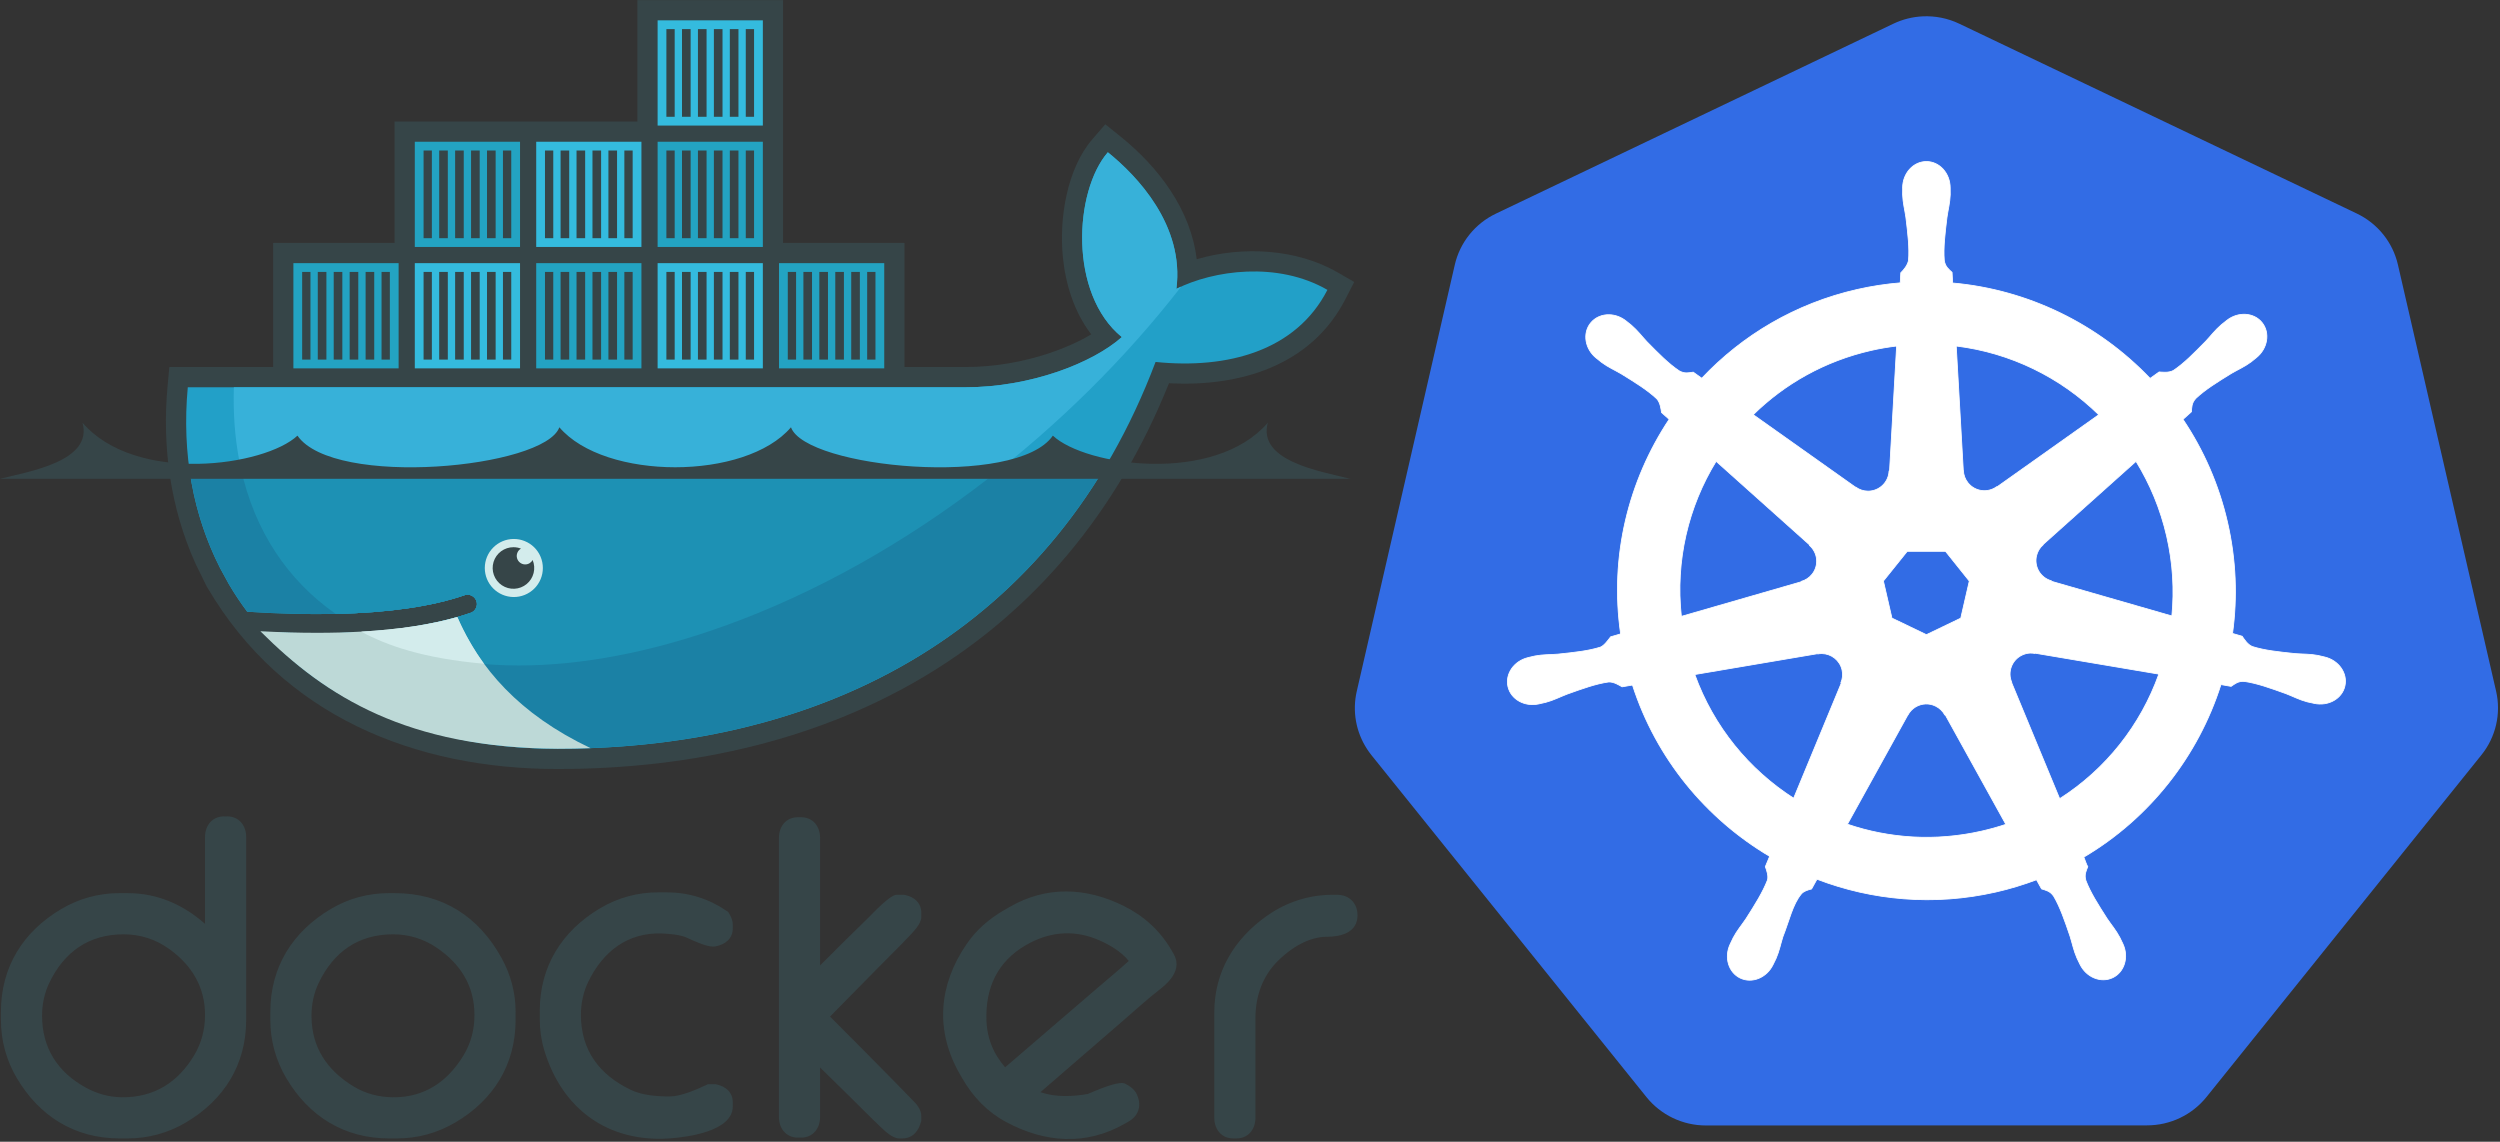 <svg xmlns="http://www.w3.org/2000/svg" width="762" height="348" fill="none" viewBox="0 0 762 348"><rect x="0" y="0" width="762" height="348" fill="#333333" stroke="none"/><g clip-path="url(#clip0)"><path fill="#364548" fill-rule="evenodd" d="M62.494 281.591V255.113C62.494 251.633 64.669 248.839 68.271 248.839H69.268C72.869 248.839 75.034 251.637 75.034 255.113V310.858C75.034 324.452 68.318 335.269 56.615 342.16C51.254 345.336 45.134 347.005 38.902 346.99H36.415C22.818 346.99 12.016 340.27 5.114 328.574C1.933 323.214 0.264 317.091 0.285 310.858V308.374C0.285 294.776 7.004 283.965 18.698 277.062C24.058 273.879 30.181 272.209 36.415 272.231H38.902C48.104 272.231 55.911 275.798 62.494 281.591ZM12.823 309.614C12.823 319.434 17.583 326.817 26.187 331.526C29.667 333.429 33.444 334.452 37.414 334.452C47.052 334.452 54.202 329.904 59.133 321.737C61.426 317.937 62.494 313.779 62.494 309.36C62.494 300.848 58.465 294.204 51.605 289.27C47.446 286.28 42.764 284.779 37.658 284.779C27.152 284.779 19.591 290.088 15.053 299.516C13.523 302.704 12.823 306.088 12.823 309.614ZM118.538 272.231H120.276C134.805 272.231 145.855 279.279 152.857 291.962C155.657 297.035 157.155 302.573 157.155 308.374V310.858C157.155 324.452 150.452 335.284 138.731 342.161C133.305 345.344 127.31 346.99 121.022 346.99H118.538C104.941 346.99 94.135 340.27 87.236 328.574C84.054 323.214 82.383 317.092 82.402 310.858V308.374C82.402 294.774 89.149 283.999 100.814 277.065C106.237 273.843 112.236 272.231 118.538 272.231ZM94.943 309.614C94.943 319.146 99.62 326.158 107.671 331.089C111.451 333.403 115.615 334.452 120.031 334.452C129.45 334.452 136.412 329.676 141.257 321.727C143.568 317.937 144.613 313.773 144.613 309.36C144.613 300.496 140.344 293.725 133.046 288.819C129.047 286.128 124.595 284.779 119.779 284.779C109.273 284.779 101.712 290.088 97.176 299.516C95.642 302.704 94.943 306.088 94.943 309.614ZM209.286 285.781C207.392 284.894 203.848 284.6 201.803 284.522C191.326 284.127 183.745 290.028 179.298 299.27C177.763 302.458 177.062 305.832 177.062 309.36C177.062 320.101 182.702 327.621 192.289 332.205C195.791 333.879 200.312 334.196 204.139 334.196C207.505 334.196 212.263 332.134 215.251 330.715L215.768 330.469H218.087L218.343 330.521C221.195 331.115 223.347 332.922 223.347 335.991V337.232C223.347 344.867 209.394 346.615 204.07 346.987C185.281 348.287 171.23 337.968 165.873 320.047C164.942 316.935 164.523 313.844 164.523 310.601V308.12C164.523 294.522 171.272 283.75 182.935 276.822C188.358 273.602 194.355 271.984 200.655 271.984H203.141C209.824 271.984 215.98 273.882 221.499 277.651L221.952 277.965L222.238 278.437C222.834 279.425 223.347 280.567 223.347 281.742V282.983C223.347 286.184 220.952 287.906 218.062 288.463L217.822 288.505H217.081C215.21 288.505 210.956 286.568 209.286 285.781ZM249.96 294.272C254.831 289.395 259.718 284.527 264.662 279.73C266.039 278.392 271.255 272.728 273.309 272.728H275.555L275.811 272.781C278.672 273.375 280.815 275.186 280.815 278.261V279.501C280.815 281.598 278.358 284.035 277.003 285.47C274.123 288.524 271.09 291.478 268.142 294.468L252.991 309.849C259.514 316.387 266.031 322.929 272.501 329.517C274.296 331.336 276.077 333.168 277.843 335.013C278.466 335.669 279.386 336.484 279.908 337.392C280.47 338.243 280.815 339.203 280.815 340.227V341.522L280.742 341.821C280.038 344.683 278.222 346.99 275.052 346.99H274.053C271.979 346.99 269.635 344.644 268.214 343.302C265.285 340.541 262.458 337.638 259.587 334.817L249.96 325.367V340.472C249.96 343.951 247.782 346.748 244.184 346.748H243.197C239.595 346.748 237.42 343.951 237.42 340.472V255.355C237.42 251.876 239.596 249.093 243.197 249.093H244.184C247.782 249.093 249.96 251.876 249.96 255.355V294.272ZM406.251 272.728H407.497C411.258 272.728 413.768 275.262 413.768 279.002C413.768 284.194 408.805 285.522 404.511 285.522C398.88 285.522 393.502 288.932 389.62 292.756C384.779 297.528 382.661 303.641 382.661 310.36V340.718C382.661 344.197 380.488 346.99 376.884 346.99H375.893C372.289 346.99 370.117 344.199 370.117 340.718V308.617C370.117 296.29 376.118 286.228 386.122 279.17C392.096 274.955 398.938 272.73 406.251 272.73V272.728ZM317.124 332.89C321.688 334.484 326.891 334.256 331.573 333.44C333.968 332.422 340.091 329.751 342.344 330.142L342.695 330.202L343.019 330.361C344.395 331.027 345.707 331.971 346.409 333.371C348.05 336.651 347.262 339.949 344.038 341.812L342.966 342.432C331.071 349.296 318.419 348.345 306.562 341.933C300.893 338.868 296.556 334.319 293.356 328.773L292.609 327.477C284.972 314.252 286.003 300.341 294.615 287.765C297.588 283.418 301.474 280.06 306.016 277.434L307.735 276.442C318.937 269.975 330.943 270.419 342.448 276.094C348.634 279.146 353.646 283.695 357.1 289.678L357.721 290.756C360.23 295.103 356.98 298.889 353.625 301.479C349.732 304.482 345.801 308.098 342.069 311.318C333.748 318.502 325.439 325.702 317.124 332.89ZM306.355 325.326C315.66 317.348 324.968 309.362 334.249 301.349C337.421 298.614 340.899 295.776 344.045 292.9C341.52 289.719 337.303 287.425 333.72 286.058C326.486 283.302 319.354 284.228 312.721 288.057C304.039 293.07 300.341 301.053 300.665 310.988C300.794 314.901 301.846 318.672 303.922 322C304.654 323.174 305.471 324.276 306.355 325.326ZM238.68 74.041H275.685V111.869H294.394C303.035 111.869 311.922 110.33 320.104 107.557C324.125 106.193 328.637 104.297 332.604 101.91C327.38 95.09 324.713 86.479 323.929 77.991C322.861 66.444 325.192 51.417 333.005 42.38L336.895 37.881L341.53 41.608C353.2 50.983 363.015 64.085 364.745 79.02C378.796 74.887 395.295 75.865 407.68 83.013L412.761 85.945L410.088 91.166C399.613 111.608 377.712 117.942 356.302 116.821C324.264 196.618 254.514 234.395 169.943 234.395C126.249 234.395 86.163 218.062 63.336 179.297L62.962 178.666L59.636 171.898C51.92 154.835 49.357 136.142 51.095 117.463L51.617 111.869H83.262V74.041H120.264V37.037H194.274V0.033H238.68V74.041Z" clip-rule="evenodd"/><path fill="#22A0C8" fill-rule="evenodd" d="M358.568 88.036C361.048 68.752 346.618 53.606 337.669 46.415C327.355 58.338 325.753 89.588 341.933 102.745C332.903 110.765 313.876 118.034 294.394 118.034H57.239C55.346 138.372 58.916 157.1 67.071 173.129L69.768 178.065C71.476 180.962 73.343 183.763 75.359 186.455C85.11 187.081 94.1 187.296 102.324 187.115H102.327C118.489 186.759 131.676 184.849 141.671 181.386C142.378 181.166 143.142 181.23 143.803 181.564C144.463 181.897 144.968 182.475 145.21 183.174C145.453 183.873 145.414 184.639 145.101 185.31C144.789 185.981 144.228 186.504 143.537 186.769C142.207 187.231 140.822 187.662 139.391 188.071H139.386C131.516 190.319 123.077 191.831 112.189 192.502C112.836 192.514 111.516 192.599 111.512 192.599C111.142 192.624 110.676 192.677 110.304 192.696C106.018 192.938 101.393 192.988 96.665 192.988C91.492 192.988 86.4 192.891 80.705 192.599L80.559 192.696C100.319 214.906 131.215 228.226 169.944 228.226C251.908 228.226 321.431 191.892 352.217 110.322C374.058 112.563 395.049 106.993 404.597 88.353C389.388 79.577 369.829 82.375 358.568 88.036Z" clip-rule="evenodd"/><path fill="#37B1D9" fill-rule="evenodd" d="M358.567 88.036C361.048 68.752 346.618 53.606 337.669 46.415C327.355 58.338 325.753 89.588 341.933 102.745C332.903 110.765 313.876 118.034 294.394 118.034H71.283C70.315 149.18 81.873 172.822 102.322 187.115H102.327C118.489 186.759 131.676 184.849 141.671 181.386C142.378 181.166 143.142 181.23 143.802 181.564C144.463 181.897 144.968 182.475 145.21 183.174C145.453 183.873 145.413 184.639 145.101 185.31C144.789 185.981 144.228 186.504 143.537 186.769C142.207 187.231 140.821 187.662 139.391 188.071H139.386C131.516 190.319 122.352 192.025 111.464 192.696C111.461 192.696 111.2 192.446 111.197 192.446C139.091 206.755 179.538 206.703 225.91 188.89C277.906 168.914 326.292 130.858 360.051 87.33C359.543 87.56 359.048 87.795 358.567 88.036Z" clip-rule="evenodd"/><path fill="#1B81A5" fill-rule="evenodd" d="M57.684 142.744C59.157 153.639 62.345 163.839 67.071 173.129L69.768 178.065C71.476 180.963 73.343 183.763 75.36 186.455C85.112 187.081 94.101 187.296 102.327 187.115C118.489 186.759 131.677 184.849 141.671 181.386C142.378 181.166 143.142 181.23 143.803 181.564C144.463 181.897 144.968 182.475 145.21 183.174C145.453 183.873 145.414 184.639 145.101 185.31C144.789 185.981 144.228 186.504 143.537 186.769C142.207 187.231 140.822 187.662 139.391 188.071H139.386C131.516 190.319 122.4 191.928 111.512 192.601C111.139 192.624 110.486 192.628 110.109 192.649C105.827 192.889 101.249 193.036 96.519 193.036C91.348 193.036 86.06 192.938 80.368 192.648C100.128 214.857 131.215 228.226 169.945 228.226C240.114 228.226 301.163 201.592 336.596 142.744H57.684Z" clip-rule="evenodd"/><path fill="#1D91B4" fill-rule="evenodd" d="M73.418 142.744C77.612 161.873 87.693 176.889 102.327 187.115C118.489 186.759 131.677 184.849 141.671 181.386C142.378 181.166 143.142 181.23 143.803 181.564C144.463 181.897 144.968 182.475 145.21 183.174C145.453 183.873 145.414 184.639 145.101 185.31C144.789 185.981 144.228 186.504 143.537 186.769C142.207 187.231 140.822 187.662 139.391 188.071H139.386C131.516 190.319 122.208 191.928 111.318 192.601C139.211 206.907 179.541 206.701 225.91 188.89C253.962 178.112 280.96 162.068 305.181 142.744H73.418Z" clip-rule="evenodd"/><path fill="#23A3C2" fill-rule="evenodd" d="M89.427 80.208H121.499V112.28H89.427V80.208ZM92.099 82.882H94.63V109.608H92.099V82.882ZM96.857 82.882H99.49V109.608H96.859V82.882H96.857ZM101.715 82.882H104.348V109.608H101.715V82.882ZM106.577 82.882H109.208V109.608H106.577V82.882ZM111.436 82.882H114.068V109.608H111.436V82.882ZM116.295 82.882H118.827V109.608H116.295V82.882ZM126.432 43.204H158.505V75.274H126.43V43.204H126.432ZM129.105 45.877H131.634V72.602H129.105V45.877ZM133.863 45.877H136.494V72.602H133.864V45.877H133.863ZM138.721 45.877H141.352V72.602H138.721V45.877ZM143.581 45.877H146.212V72.602H143.581V45.877ZM148.441 45.877H151.074V72.602H148.441V45.877ZM153.299 45.877H155.833V72.602H153.299V45.877Z" clip-rule="evenodd"/><path fill="#34BBDE" fill-rule="evenodd" d="M126.432 80.208H158.505V112.28H126.43V80.208H126.432ZM129.105 82.882H131.634V109.608H129.105V82.882ZM133.863 82.882H136.494V109.608H133.864V82.882H133.863ZM138.721 82.882H141.352V109.608H138.721V82.882ZM143.581 82.882H146.212V109.608H143.581V82.882ZM148.44 82.882H151.073V109.608H148.44V82.882ZM153.299 82.882H155.833V109.608H153.299V82.882Z" clip-rule="evenodd"/><path fill="#23A3C2" fill-rule="evenodd" d="M163.437 80.208H195.509V112.28H163.437V80.208ZM166.109 82.882H168.638V109.608H166.109V82.882ZM170.867 82.882H173.498V109.608H170.867V82.882ZM175.727 82.882H178.358V109.608H175.727V82.882ZM180.586 82.882H183.218V109.608H180.586V82.882ZM185.445 82.882H188.079V109.608H185.445V82.882ZM190.304 82.882H192.835V109.608H190.304V82.882Z" clip-rule="evenodd"/><path fill="#34BBDE" fill-rule="evenodd" d="M163.437 43.204H195.509V75.274H163.437V43.204ZM166.109 45.877H168.638V72.602H166.109V45.877ZM170.867 45.877H173.498V72.602H170.867V45.877ZM175.727 45.877H178.358V72.602H175.727V45.877ZM180.586 45.877H183.218V72.602H180.586V45.877ZM185.445 45.877H188.079V72.602H185.445V45.877ZM190.304 45.877H192.835V72.602H190.304V45.877ZM200.441 80.208H232.513V112.28H200.441V80.208ZM203.115 82.882H205.644V109.608H203.115V82.882ZM207.873 82.882H210.504V109.608H207.873V82.882ZM212.731 82.882H215.362V109.608H212.731V82.882ZM217.591 82.882H220.224V109.608H217.591V82.882ZM222.45 82.882H225.083V109.608H222.45V82.882ZM227.31 82.882H229.841V109.608H227.31V82.882Z" clip-rule="evenodd"/><path fill="#23A3C2" fill-rule="evenodd" d="M200.441 43.204H232.513V75.274H200.441V43.204ZM203.115 45.877H205.644V72.602H203.115V45.877ZM207.873 45.877H210.504V72.602H207.873V45.877ZM212.731 45.877H215.362V72.602H212.731V45.877ZM217.591 45.877H220.224V72.602H217.591V45.877ZM222.45 45.877H225.083V72.602H222.45V45.877ZM227.31 45.877H229.841V72.602H227.31V45.877Z" clip-rule="evenodd"/><path fill="#34BBDE" fill-rule="evenodd" d="M200.441 6.198H232.513V38.273H200.441V6.198ZM203.115 8.87H205.644V35.598H203.115V8.868V8.87ZM207.873 8.87H210.504V35.598H207.873V8.868V8.87ZM212.731 8.87H215.362V35.598H212.731V8.868V8.87ZM217.591 8.87H220.224V35.598H217.591V8.868V8.87ZM222.45 8.87H225.083V35.598H222.45V8.868V8.87ZM227.31 8.87H229.841V35.598H227.31V8.868V8.87Z" clip-rule="evenodd"/><path fill="#23A3C2" fill-rule="evenodd" d="M237.446 80.208H269.517V112.28H237.446V80.208ZM240.116 82.882H242.648V109.608H240.117V82.882H240.116ZM244.874 82.882H247.507V109.608H244.875V82.882H244.874ZM249.735 82.882H252.368V109.608H249.735V82.882ZM254.593 82.882H257.226V109.608H254.593V82.882ZM259.454 82.882H262.086V109.608H259.454V82.882ZM264.313 82.882H266.844V109.608H264.313V82.882Z" clip-rule="evenodd"/><path fill="#D3ECEC" fill-rule="evenodd" d="M156.496 164.277C157.669 164.262 158.832 164.479 159.919 164.917C161.007 165.355 161.996 166.004 162.83 166.827C163.665 167.651 164.327 168.632 164.779 169.713C165.231 170.794 165.464 171.955 165.463 173.127C165.463 174.299 165.23 175.46 164.778 176.541C164.325 177.622 163.663 178.603 162.828 179.426C161.993 180.249 161.004 180.898 159.916 181.335C158.829 181.773 157.665 181.99 156.493 181.974C154.167 181.942 151.947 180.995 150.314 179.339C148.681 177.683 147.765 175.45 147.766 173.124C147.766 170.798 148.682 168.565 150.316 166.91C151.95 165.254 154.171 164.308 156.496 164.277Z" clip-rule="evenodd"/><path fill="#364548" fill-rule="evenodd" d="M156.496 166.787C157.306 166.787 158.078 166.939 158.79 167.216C158.298 167.501 157.914 167.941 157.698 168.466C157.481 168.991 157.443 169.573 157.59 170.122C157.737 170.67 158.06 171.156 158.511 171.502C158.961 171.849 159.513 172.037 160.081 172.039C161.06 172.039 161.91 171.497 162.35 170.694C162.871 171.949 162.975 173.339 162.645 174.658C162.316 175.977 161.571 177.155 160.521 178.018C159.471 178.881 158.171 179.383 156.813 179.451C155.455 179.518 154.112 179.147 152.981 178.393C151.851 177.638 150.993 176.54 150.534 175.26C150.075 173.981 150.041 172.587 150.435 171.286C150.829 169.985 151.631 168.846 152.722 168.035C153.814 167.225 155.137 166.788 156.496 166.787ZM0 145.942H411.578C402.618 143.67 383.226 140.598 386.423 128.853C370.127 147.709 330.83 142.082 320.911 132.785C309.868 148.803 245.573 142.713 241.088 130.235C227.242 146.484 184.339 146.484 170.493 130.235C166.006 142.713 101.712 148.803 90.667 132.784C80.75 142.082 41.455 147.709 25.158 128.854C28.356 140.598 8.964 143.67 0 145.944" clip-rule="evenodd"/><path fill="#BDD9D7" fill-rule="evenodd" d="M180.015 228.035C158.103 217.638 146.078 203.502 139.386 188.073C131.246 190.395 121.463 191.881 110.095 192.518C105.813 192.758 101.307 192.881 96.582 192.881C91.132 192.881 85.388 192.719 79.358 192.4C99.453 212.483 124.172 227.945 169.945 228.226C173.324 228.226 176.677 228.161 180.015 228.035Z" clip-rule="evenodd"/><path fill="#D3ECEC" fill-rule="evenodd" d="M147.525 202.311C144.494 198.195 141.553 193.023 139.391 188.07C131.251 190.395 121.465 191.881 110.095 192.52C117.905 196.758 129.073 200.686 147.526 202.311" clip-rule="evenodd"/><path fill="#326CE5" d="M585.968 4.987C582.887 5.143 579.869 5.906 577.091 7.234L455.957 65.113C452.822 66.61 450.067 68.789 447.897 71.487C445.728 74.185 444.199 77.333 443.424 80.698L413.539 210.708C412.849 213.704 412.772 216.806 413.312 219.832C413.853 222.857 414.999 225.745 416.684 228.323C417.093 228.953 417.532 229.563 418.001 230.151L501.845 334.398C504.015 337.095 506.77 339.273 509.906 340.77C513.041 342.267 516.476 343.043 519.955 343.043L654.412 343.012C657.89 343.014 661.325 342.24 664.46 340.746C667.595 339.252 670.351 337.077 672.522 334.383L756.335 230.12C758.507 227.421 760.037 224.272 760.812 220.906C761.587 217.54 761.587 214.044 760.812 210.677L730.882 80.667C730.107 77.302 728.578 74.154 726.408 71.456C724.238 68.758 721.484 66.579 718.348 65.082L597.199 7.234C593.704 5.564 589.842 4.792 585.968 4.987Z"/><path fill="#fff" stroke="#fff" stroke-width=".25" d="M587.168 49.232C583.164 49.232 579.917 52.839 579.917 57.288C579.917 57.356 579.931 57.421 579.933 57.489C579.927 58.094 579.898 58.822 579.917 59.348C580.013 61.914 580.572 63.878 580.909 66.242C581.519 71.302 582.03 75.496 581.715 79.395C581.408 80.865 580.325 82.21 579.36 83.144L579.189 86.212C574.838 86.572 570.458 87.232 566.083 88.226C547.257 92.5 531.048 102.197 518.708 115.29C517.907 114.744 516.506 113.739 516.09 113.431C514.795 113.606 513.487 114.006 511.783 113.013C508.538 110.829 505.583 107.814 502.007 104.183C500.369 102.445 499.182 100.791 497.236 99.117C496.793 98.736 496.119 98.222 495.624 97.831C494.102 96.617 492.307 95.985 490.574 95.925C488.345 95.849 486.199 96.72 484.795 98.481C482.299 101.612 483.098 106.398 486.577 109.171C486.612 109.199 486.65 109.221 486.685 109.248C487.163 109.636 487.749 110.132 488.188 110.457C490.254 111.982 492.141 112.763 494.199 113.974C498.535 116.652 502.13 118.872 504.982 121.549C506.095 122.736 506.29 124.828 506.438 125.732L508.762 127.808C496.322 146.529 490.564 169.654 493.967 193.216L490.93 194.099C490.13 195.133 488.999 196.759 487.816 197.244C484.086 198.419 479.887 198.851 474.818 199.382C472.439 199.58 470.385 199.462 467.862 199.94C467.307 200.045 466.533 200.247 465.926 200.389C465.905 200.394 465.885 200.4 465.864 200.405C465.831 200.412 465.787 200.428 465.755 200.436C461.482 201.468 458.737 205.396 459.621 209.266C460.505 213.137 464.679 215.491 468.978 214.564C469.009 214.557 469.054 214.556 469.086 214.549C469.135 214.538 469.178 214.514 469.226 214.503C469.825 214.371 470.576 214.225 471.1 214.084C473.581 213.42 475.377 212.444 477.607 211.59C482.404 209.869 486.378 208.432 490.249 207.872C491.865 207.745 493.569 208.869 494.416 209.344L497.576 208.801C504.849 231.349 520.09 249.574 539.39 261.01L538.073 264.17C538.548 265.398 539.071 267.058 538.718 268.27C537.31 271.919 534.9 275.771 532.155 280.065C530.826 282.049 529.466 283.589 528.266 285.86C527.979 286.403 527.614 287.237 527.337 287.812C525.473 291.799 526.84 296.391 530.42 298.114C534.022 299.848 538.493 298.019 540.428 294.024C540.431 294.018 540.441 294.014 540.443 294.008C540.445 294.004 540.441 293.997 540.443 293.993C540.719 293.427 541.109 292.682 541.342 292.149C542.369 289.796 542.711 287.779 543.433 285.503C545.352 280.685 546.406 275.628 549.046 272.478C549.77 271.615 550.949 271.283 552.171 270.956L553.813 267.982C570.638 274.44 589.471 276.173 608.284 271.901C612.575 270.927 616.719 269.666 620.724 268.152C621.185 268.971 622.043 270.544 622.273 270.941C623.515 271.345 624.871 271.553 625.976 273.187C627.951 276.563 629.303 280.556 630.949 285.379C631.671 287.655 632.028 289.672 633.056 292.025C633.29 292.562 633.678 293.317 633.954 293.885C635.885 297.893 640.37 299.728 643.978 297.99C647.557 296.266 648.925 291.674 647.061 287.688C646.784 287.114 646.403 286.279 646.116 285.736C644.916 283.465 643.556 281.941 642.227 279.957C639.482 275.663 637.205 272.096 635.798 268.446C635.209 266.564 635.897 265.394 636.355 264.171C636.081 263.856 635.493 262.078 635.147 261.242C655.204 249.4 669.998 230.495 676.945 208.662C677.883 208.809 679.514 209.098 680.043 209.204C681.134 208.485 682.137 207.547 684.102 207.701C687.973 208.261 691.947 209.699 696.744 211.42C698.974 212.274 700.77 213.265 703.251 213.929C703.775 214.07 704.526 214.201 705.125 214.332C705.174 214.344 705.216 214.368 705.265 214.379C705.297 214.386 705.342 214.387 705.373 214.394C709.673 215.32 713.848 212.967 714.731 209.096C715.613 205.225 712.869 201.297 708.596 200.265C707.974 200.124 707.092 199.884 706.489 199.769C703.966 199.292 701.912 199.409 699.533 199.212C694.464 198.681 690.265 198.249 686.535 197.074C685.014 196.484 683.932 194.674 683.405 193.929L680.477 193.077C681.995 182.094 681.586 170.663 678.959 159.226C676.308 147.683 671.622 137.125 665.372 127.824C666.123 127.141 667.542 125.885 667.944 125.515C668.062 124.214 667.961 122.85 669.307 121.41C672.159 118.732 675.754 116.512 680.09 113.834C682.148 112.623 684.051 111.843 686.116 110.317C686.584 109.973 687.221 109.426 687.712 109.032C691.19 106.257 691.991 101.472 689.494 98.342C686.997 95.212 682.158 94.917 678.68 97.691C678.185 98.083 677.513 98.595 677.069 98.977C675.122 100.652 673.92 102.306 672.282 104.043C668.706 107.675 665.751 110.705 662.506 112.889C661.1 113.708 659.041 113.424 658.106 113.369L655.349 115.337C639.624 98.848 618.215 88.306 595.162 86.258C595.097 85.292 595.013 83.546 594.991 83.02C594.048 82.117 592.908 81.346 592.621 79.395C592.306 75.496 592.832 71.302 593.442 66.242C593.779 63.878 594.338 61.914 594.434 59.348C594.455 58.765 594.421 57.918 594.418 57.288C594.418 52.839 591.172 49.231 587.168 49.232H587.168ZM578.089 105.468L575.936 143.502L575.781 143.579C575.637 146.982 572.836 149.699 569.398 149.699C567.99 149.699 566.69 149.246 565.634 148.475L565.572 148.506L534.386 126.398C543.971 116.974 556.23 110.009 570.359 106.801C572.94 106.215 575.519 105.78 578.089 105.468ZM596.262 105.468C612.757 107.497 628.012 114.966 639.702 126.414L608.717 148.382L608.609 148.335C605.859 150.344 601.984 149.846 599.84 147.158C598.962 146.057 598.502 144.762 598.446 143.455L598.415 143.44L596.262 105.468ZM523.077 140.605L551.551 166.074L551.52 166.229C554.09 168.463 554.469 172.34 552.326 175.028C551.448 176.129 550.272 176.868 549.011 177.213L548.98 177.337L512.48 187.871C510.622 170.884 514.626 154.372 523.077 140.605ZM651.058 140.62C655.288 147.478 658.492 155.137 660.399 163.44C662.284 171.644 662.757 179.833 661.98 187.747L625.294 177.182L625.263 177.027C621.978 176.129 619.959 172.787 620.724 169.436C621.037 168.063 621.766 166.901 622.753 166.043L622.738 165.965L651.058 140.62H651.058ZM581.327 168.041H592.993L600.243 177.104L597.641 188.414L587.168 193.449L576.664 188.398L574.061 177.089L581.327 168.041ZM618.725 199.057C619.221 199.032 619.715 199.076 620.197 199.165L620.259 199.088L658.014 205.47C652.488 220.994 641.915 234.442 627.788 243.442L613.133 208.042L613.179 207.98C611.833 204.852 613.18 201.184 616.278 199.692C617.071 199.31 617.899 199.098 618.725 199.057H618.725ZM555.316 199.212C558.197 199.252 560.781 201.252 561.451 204.185C561.764 205.558 561.612 206.918 561.094 208.12L561.203 208.259L546.702 243.302C533.145 234.603 522.346 221.577 516.57 205.594L553.999 199.243L554.061 199.32C554.48 199.243 554.904 199.206 555.316 199.212V199.212ZM586.935 214.564C587.939 214.528 588.957 214.733 589.925 215.2C591.194 215.811 592.174 216.773 592.791 217.926H592.931L611.382 251.265C608.987 252.068 606.526 252.754 604.008 253.326C589.897 256.53 575.83 255.559 563.093 251.219L581.498 217.942H581.529C582.633 215.877 584.727 214.646 586.935 214.564Z"/></g><defs><clipPath id="clip0"><rect width="762" height="348" fill="#fff" transform="translate(0 0)"/></clipPath></defs></svg>